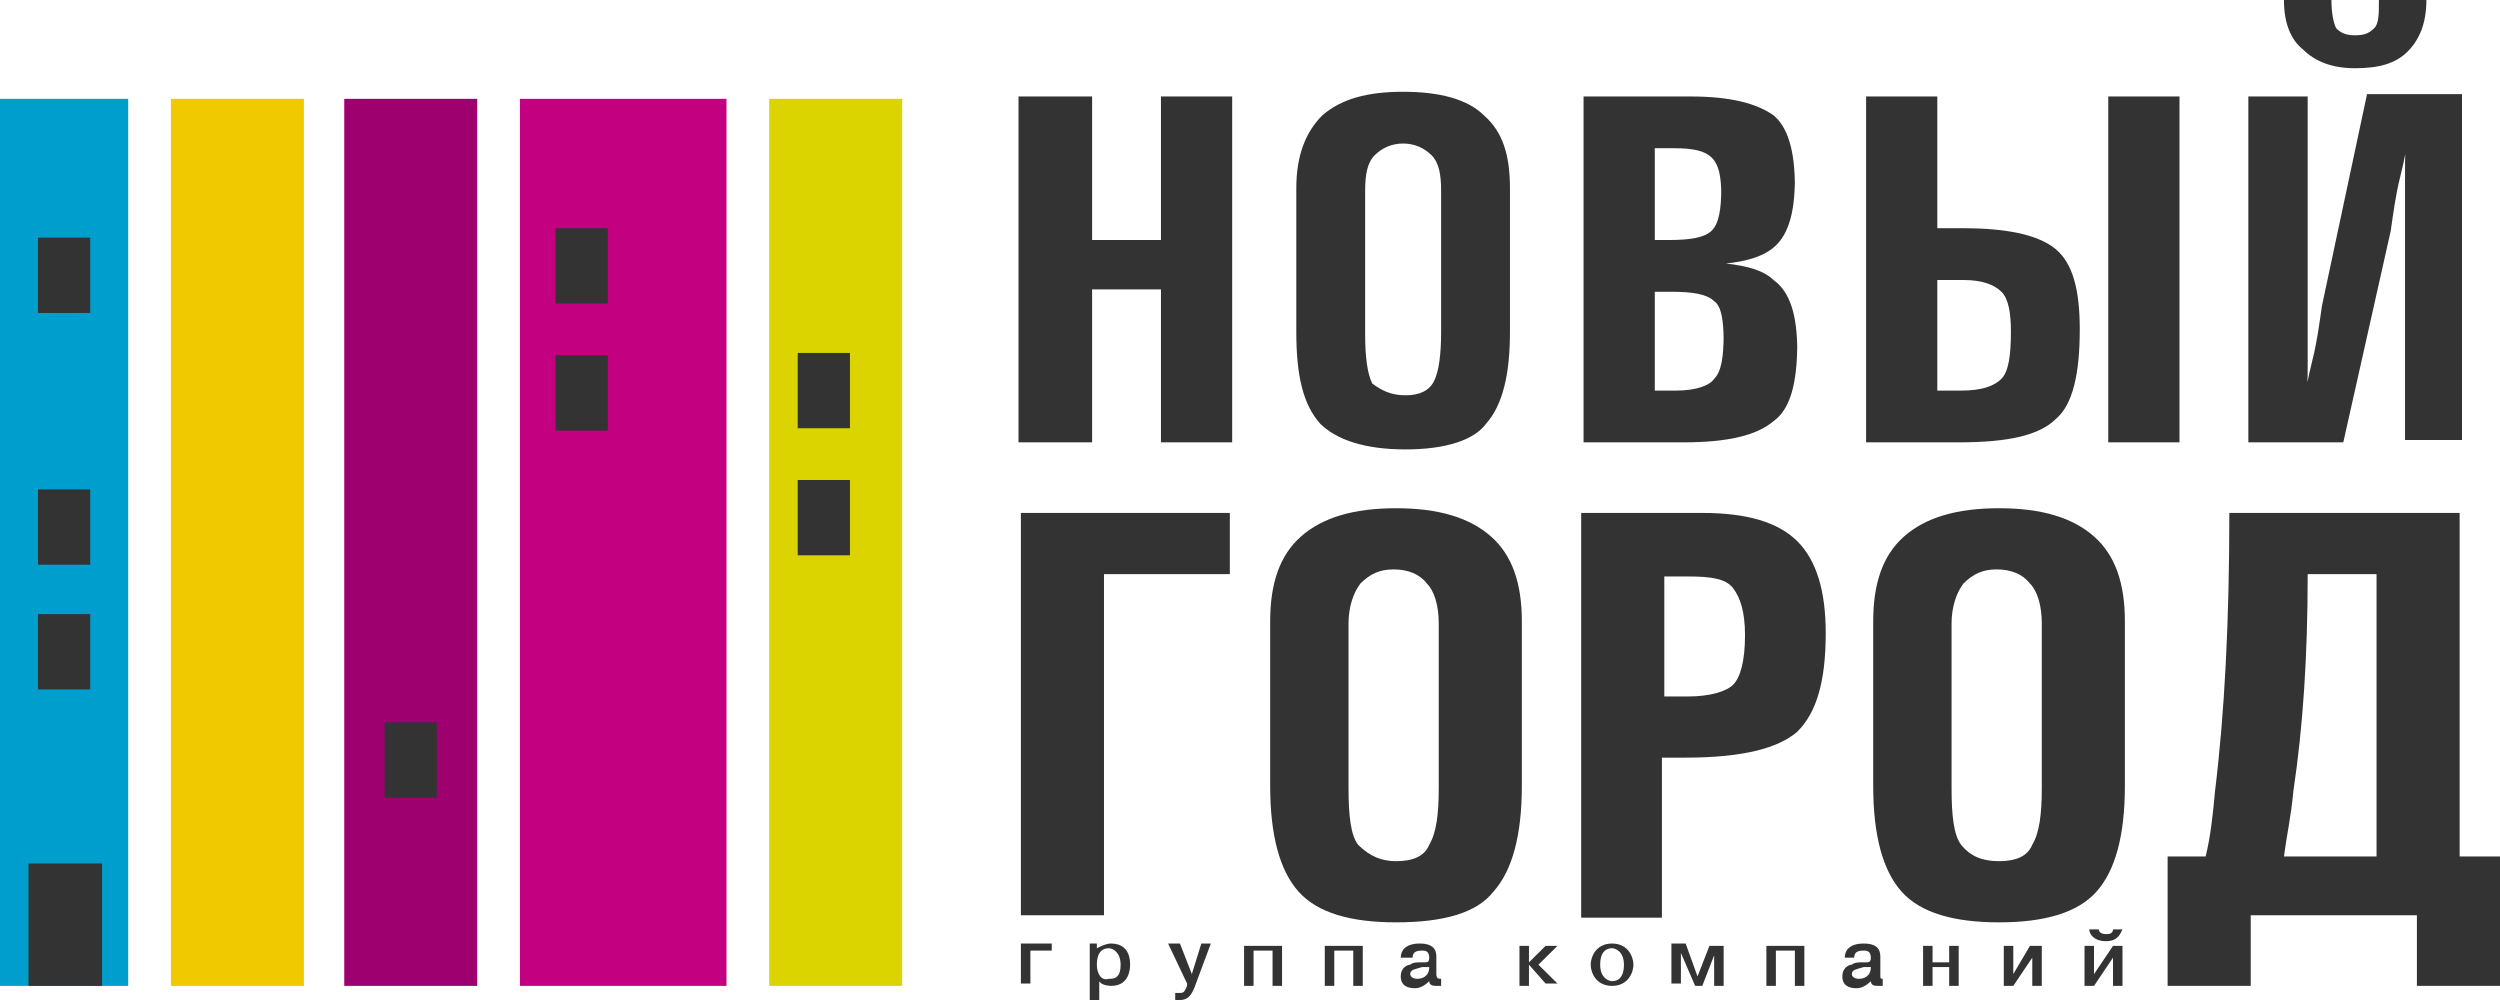 <svg width="185" height="74" viewBox="0 0 185 74" version="1.1" xmlns="http://www.w3.org/2000/svg" xmlns:xlink="http://www.w3.org/1999/xlink">
<title>logo</title>
<desc>Created using Figma</desc>
<g id="Canvas" transform="translate(-79 -66)">
<g id="logo">
<g id="Vector">
<use xlink:href="#path0_fill" transform="translate(154.546 103.609)" fill="#333"/>
</g>
<g id="Vector">
<use xlink:href="#path1_fill" transform="translate(154.546 134.776)" fill="#333"/>
</g>
<g id="Vector">
<use xlink:href="#path2_fill" transform="translate(154.37 66)" fill="#333"/>
</g>
<g id="image">
<g id="Vector">
<use xlink:href="#path3_fill" transform="translate(79 73.313)" fill="#009ECC"/>
</g>
<g id="Vector">
<use xlink:href="#path4_fill" transform="translate(91.65 73.313)" fill="#F0C900"/>
</g>
<g id="Vector">
<use xlink:href="#path4_fill" transform="translate(104.475 73.313)" fill="#9E0070"/>
</g>
<g id="Vector">
<use xlink:href="#path5_fill" transform="translate(117.476 73.313)" fill="#C20080"/>
</g>
<g id="Vector">
<use xlink:href="#path6_fill" transform="translate(135.923 73.313)" fill="#DBD400"/>
</g>
<g id="Vector">
<use xlink:href="#path7_fill" transform="translate(81.811 83.586)" fill="#333"/>
</g>
<g id="Vector">
<use xlink:href="#path8_fill" transform="translate(81.811 102.216)" fill="#333"/>
</g>
<g id="Vector">
<use xlink:href="#path9_fill" transform="translate(81.811 111.445)" fill="#333"/>
</g>
<g id="Vector">
<use xlink:href="#path10_fill" transform="translate(120.111 82.889)" fill="#333"/>
</g>
<g id="Vector">
<use xlink:href="#path11_fill" transform="translate(138.031 92.118)" fill="#333"/>
</g>
<g id="Vector">
<use xlink:href="#path12_fill" transform="translate(120.111 92.292)" fill="#333"/>
</g>
<g id="Vector">
<use xlink:href="#path13_fill" transform="translate(138.031 101.52)" fill="#333"/>
</g>
<g id="Vector">
<use xlink:href="#path14_fill" transform="translate(81.108 129.901)" fill="#333"/>
</g>
<g id="Vector">
<use xlink:href="#path15_fill" transform="translate(107.462 119.454)" fill="#333"/>
</g>
</g>
</g>
</g>
<defs>
<path id="path0_fill" d="M 100.318 4.875L 95.223 4.875C 95.223 10.969 94.872 16.193 94.169 20.894C 93.993 22.809 93.642 24.377 93.466 25.769L 100.318 25.769L 100.318 4.875ZM 89.425 0.348L 106.467 0.348L 106.467 25.769L 109.454 25.769L 109.454 35.346L 103.305 35.346L 103.305 30.122L 91.007 30.122L 91.007 35.346L 84.858 35.346L 84.858 25.769L 87.669 25.769C 88.02 24.377 88.196 22.809 88.371 20.894C 89.074 15.148 89.425 8.358 89.425 0.348ZM 72.384 26.118C 73.614 26.118 74.492 25.769 74.843 24.899C 75.37 24.028 75.546 22.635 75.546 20.72L 75.546 8.532C 75.546 7.139 75.195 6.094 74.668 5.572C 74.141 4.875 73.262 4.527 72.208 4.527C 71.154 4.527 70.451 4.875 69.748 5.572C 69.221 6.268 68.87 7.313 68.87 8.532L 68.87 20.72C 68.87 22.809 69.046 24.202 69.573 24.899C 70.275 25.769 71.154 26.118 72.384 26.118ZM 72.384 30.645C 69.046 30.645 66.586 29.948 65.18 28.381C 63.775 26.814 63.072 24.202 63.072 20.546L 63.072 8.358C 63.072 5.572 63.775 3.482 65.356 2.089C 66.937 0.696 69.221 6.64206e-07 72.384 6.64206e-07C 75.546 6.64206e-07 77.83 0.696 79.411 2.089C 80.992 3.482 81.695 5.572 81.695 8.358L 81.695 20.546C 81.695 24.202 80.992 26.814 79.587 28.381C 78.181 29.948 75.722 30.645 72.384 30.645ZM 47.612 13.929L 49.368 13.929C 50.95 13.929 52.179 13.581 52.707 13.059C 53.234 12.537 53.585 11.318 53.585 9.402C 53.585 7.661 53.234 6.616 52.707 5.92C 52.179 5.224 51.125 5.049 49.368 5.049L 47.612 5.049L 47.612 13.929ZM 41.462 30.122L 41.462 0.348L 44.449 0.348L 50.423 0.348C 53.761 0.348 56.045 1.045 57.45 2.438C 58.856 3.831 59.558 6.094 59.558 9.228C 59.558 12.885 58.856 15.148 57.45 16.541C 56.045 17.76 53.409 18.456 49.193 18.456L 47.436 18.456L 47.436 30.297L 44.449 30.297L 41.462 30.297L 41.462 30.122ZM 27.759 26.118C 28.989 26.118 29.867 25.769 30.218 24.899C 30.745 24.028 30.921 22.635 30.921 20.72L 30.921 8.532C 30.921 7.139 30.57 6.094 30.043 5.572C 29.516 4.875 28.637 4.527 27.583 4.527C 26.529 4.527 25.826 4.875 25.123 5.572C 24.596 6.268 24.245 7.313 24.245 8.532L 24.245 20.72C 24.245 22.809 24.421 24.202 24.948 24.899C 25.826 25.769 26.705 26.118 27.759 26.118ZM 27.759 30.645C 24.421 30.645 21.961 29.948 20.556 28.381C 19.15 26.814 18.447 24.202 18.447 20.546L 18.447 8.358C 18.447 5.572 19.15 3.482 20.731 2.089C 22.312 0.696 24.596 6.64206e-07 27.759 6.64206e-07C 30.921 6.64206e-07 33.205 0.696 34.786 2.089C 36.367 3.482 37.07 5.572 37.07 8.358L 37.07 20.546C 37.07 24.202 36.367 26.814 34.962 28.381C 33.732 29.948 31.273 30.645 27.759 30.645ZM 6.149 30.122L 3.162 30.122L 0 30.122L 0 0.348L 15.461 0.348L 15.461 2.612L 15.461 4.875L 6.149 4.875L 6.149 30.122Z"/>
<path id="path1_fill" d="M 79.06 0C 79.06 0.348 79.411 0.871 80.29 0.871C 81.168 0.871 81.344 0.348 81.519 0L 80.817 0C 80.817 0.348 80.465 0.348 80.29 0.348C 79.938 0.348 79.763 0.174 79.763 0L 79.06 0ZM 79.411 3.308L 79.411 1.219L 78.709 1.219L 78.709 4.179L 79.411 4.179L 80.817 2.089L 80.817 4.179L 81.519 4.179L 81.519 1.219L 80.817 1.219L 79.411 3.308ZM 73.438 3.308L 73.438 1.219L 72.735 1.219L 72.735 4.179L 73.438 4.179L 74.843 2.089L 74.843 4.179L 75.546 4.179L 75.546 1.219L 74.668 1.219L 73.438 3.308ZM 67.464 2.786L 68.694 2.786L 68.694 4.179L 69.397 4.179L 69.397 1.219L 68.694 1.219L 68.694 2.438L 67.464 2.438L 67.464 1.219L 66.762 1.219L 66.762 4.179L 67.464 4.179L 67.464 2.786ZM 62.897 2.786C 62.897 3.482 62.369 3.656 62.018 3.656C 61.667 3.656 61.491 3.482 61.491 3.308C 61.491 2.96 61.842 2.96 62.369 2.786C 62.721 2.786 62.897 2.786 62.897 2.786ZM 61.667 2.089C 61.667 1.741 61.842 1.567 62.369 1.567C 62.545 1.567 62.897 1.567 62.897 2.089C 62.897 2.438 62.721 2.438 62.545 2.438C 62.369 2.438 62.369 2.438 62.194 2.438C 62.018 2.438 61.667 2.438 61.491 2.612C 61.315 2.612 60.788 2.786 60.788 3.482C 60.788 3.656 60.788 4.353 61.842 4.353C 62.194 4.353 62.545 4.179 62.897 3.831C 62.897 4.179 63.248 4.179 63.423 4.179C 63.423 4.179 63.599 4.179 63.775 4.179L 63.775 3.656C 63.599 3.656 63.599 3.656 63.599 3.308L 63.599 2.089C 63.599 1.741 63.599 1.045 62.369 1.045C 61.315 1.045 60.964 1.567 60.964 2.089L 61.667 2.089ZM 55.869 1.567L 57.275 1.567L 57.275 4.179L 57.977 4.179L 57.977 1.219L 55.166 1.219L 55.166 4.179L 55.869 4.179L 55.869 1.567ZM 49.895 4.179L 50.423 4.179L 51.301 1.915L 51.301 2.089L 51.301 4.179L 52.004 4.179L 52.004 1.219L 50.95 1.219L 50.071 3.482L 49.193 1.045L 48.139 1.045L 48.139 4.005L 48.841 4.005L 48.841 1.915L 48.841 1.741L 49.895 4.179ZM 42.868 2.612C 42.868 1.567 43.395 1.393 43.746 1.393C 43.922 1.393 44.625 1.567 44.625 2.612C 44.625 3.656 44.098 3.831 43.746 3.831C 43.571 3.831 42.868 3.656 42.868 2.612ZM 42.165 2.612C 42.165 3.134 42.517 4.179 43.746 4.179C 44.976 4.179 45.328 3.134 45.328 2.612C 45.328 2.089 44.976 1.045 43.746 1.045C 42.517 1.045 42.165 2.089 42.165 2.612ZM 37.597 2.438L 37.597 1.219L 36.895 1.219L 36.895 4.179L 37.597 4.179L 37.597 2.612L 38.827 4.005L 39.706 4.005L 38.3 2.612L 39.706 1.219L 38.827 1.219L 37.597 2.438ZM 30.218 2.786C 30.218 3.482 29.691 3.656 29.34 3.656C 28.989 3.656 28.813 3.482 28.813 3.308C 28.813 2.96 29.164 2.96 29.691 2.786C 30.043 2.786 30.218 2.786 30.218 2.786ZM 28.989 2.089C 28.989 1.741 29.164 1.567 29.691 1.567C 29.867 1.567 30.218 1.567 30.218 2.089C 30.218 2.438 30.043 2.438 29.867 2.438C 29.691 2.438 29.691 2.438 29.516 2.438C 29.34 2.438 28.989 2.438 28.813 2.612C 28.637 2.612 28.11 2.786 28.11 3.482C 28.11 3.656 28.11 4.353 29.164 4.353C 29.516 4.353 29.867 4.179 30.218 3.831C 30.218 4.179 30.57 4.179 30.745 4.179C 30.745 4.179 30.921 4.179 31.097 4.179L 31.097 3.656C 30.921 3.656 30.745 3.656 30.745 3.308L 30.745 2.089C 30.745 1.741 30.745 1.045 29.516 1.045C 28.462 1.045 28.11 1.567 28.11 2.089L 28.989 2.089ZM 23.191 1.567L 24.596 1.567L 24.596 4.179L 25.299 4.179L 25.299 1.219L 22.488 1.219L 22.488 4.179L 23.191 4.179L 23.191 1.567ZM 17.218 1.567L 18.623 1.567L 18.623 4.179L 19.326 4.179L 19.326 1.219L 16.515 1.219L 16.515 4.179L 17.218 4.179L 17.218 1.567ZM 11.244 5.224C 11.42 5.224 11.595 5.224 11.771 5.224C 12.474 5.224 12.65 4.701 12.825 4.353L 14.055 1.045L 13.352 1.045L 12.65 3.308L 11.771 1.045L 10.893 1.045L 12.298 4.005L 12.298 4.179C 12.123 4.527 12.123 4.701 11.771 4.701C 11.595 4.701 11.595 4.701 11.42 4.701L 11.42 5.224L 11.244 5.224ZM 5.622 2.612C 5.622 1.567 6.149 1.393 6.5 1.393C 6.852 1.393 7.379 1.741 7.379 2.612C 7.379 3.656 6.852 3.656 6.5 3.656C 5.973 3.831 5.622 3.308 5.622 2.612ZM 5.095 1.045L 5.095 5.224L 5.798 5.224L 5.798 3.831C 5.973 4.179 6.676 4.179 6.676 4.179C 7.906 4.179 8.082 3.134 8.082 2.612C 8.082 1.393 7.379 1.045 6.676 1.045C 6.325 1.045 5.973 1.219 5.622 1.393L 5.622 1.045L 5.095 1.045ZM 0.703 1.567L 2.284 1.567L 2.284 1.045L 0 1.045L 0 4.005L 0.703 4.005L 0.703 1.567Z"/>
<path id="path2_fill" d="M 98.913 5.049C 97.156 5.049 95.926 4.527 95.047 3.656C 94.169 2.96 93.642 1.741 93.642 0L 97.156 0C 97.156 1.045 97.331 1.741 97.507 2.089C 97.859 2.438 98.21 2.612 98.913 2.612C 99.615 2.612 99.967 2.438 100.318 2.089C 100.67 1.741 100.67 1.045 100.67 0L 104.183 0C 104.183 1.741 103.656 2.96 102.778 3.831C 101.899 4.701 100.67 5.049 98.913 5.049ZM 98.034 32.734L 94.52 32.734L 91.007 32.734L 91.007 7.139L 93.291 7.139L 95.399 7.139L 95.399 22.635C 95.399 23.854 95.399 25.247 95.399 26.64C 95.399 28.207 95.399 29.078 95.223 29.426C 95.223 29.078 95.399 28.033 95.75 26.64C 96.102 25.247 96.277 23.854 96.453 22.635L 99.791 6.965L 103.305 6.965L 106.819 6.965L 106.819 32.56L 104.71 32.56L 102.602 32.56L 102.602 17.238C 102.602 16.019 102.602 14.626 102.602 13.059C 102.602 11.492 102.602 10.621 102.778 10.273C 102.778 10.621 102.602 11.666 102.251 13.059C 101.899 14.452 101.724 15.845 101.548 17.064L 98.034 32.734ZM 80.641 32.734L 80.641 7.139L 83.276 7.139L 85.912 7.139L 85.912 32.734L 83.276 32.734L 80.641 32.734ZM 67.991 20.72L 67.991 28.904L 69.748 28.904C 71.329 28.904 72.208 28.555 72.735 28.033C 73.262 27.511 73.438 26.292 73.438 24.551C 73.438 23.158 73.262 22.113 72.735 21.591C 72.208 21.068 71.329 20.72 69.924 20.72L 67.991 20.72ZM 62.721 32.734L 62.721 7.139L 65.356 7.139L 67.991 7.139L 67.991 16.889L 69.924 16.889C 73.262 16.889 75.546 17.412 76.776 18.456C 78.006 19.501 78.533 21.416 78.533 24.377C 78.533 27.685 78.006 29.948 76.776 30.993C 75.546 32.212 73.262 32.734 69.573 32.734L 65.356 32.734L 62.721 32.734ZM 47.084 21.591L 47.084 28.904L 48.666 28.904C 50.071 28.904 51.125 28.555 51.477 28.033C 52.004 27.511 52.179 26.466 52.179 24.725L 52.179 25.247C 52.179 23.68 52.004 22.635 51.477 22.287C 50.95 21.765 49.895 21.591 48.314 21.591L 47.084 21.591ZM 47.084 10.969L 47.084 17.76L 48.139 17.76C 49.72 17.76 50.774 17.586 51.301 17.064C 51.828 16.541 52.004 15.496 52.004 13.929L 52.004 14.452C 52.004 13.059 51.828 12.188 51.301 11.666C 50.774 11.143 49.895 10.969 48.49 10.969L 47.084 10.969ZM 41.814 32.734L 41.814 7.139L 44.449 7.139L 49.72 7.139C 52.706 7.139 54.639 7.661 55.869 8.532C 56.923 9.402 57.45 11.143 57.45 13.755L 57.45 13.233C 57.45 15.845 56.923 17.586 55.693 18.456C 54.99 18.979 53.936 19.327 52.355 19.501C 53.936 19.675 55.166 20.023 55.869 20.72C 57.099 21.591 57.626 23.332 57.626 25.944L 57.626 25.421C 57.626 28.381 57.099 30.297 55.869 31.167C 54.639 32.212 52.531 32.734 49.193 32.734L 44.449 32.734L 41.814 32.734ZM 28.637 29.252C 29.691 29.252 30.394 28.904 30.745 28.207C 31.097 27.511 31.273 26.292 31.273 24.551L 31.273 14.104C 31.273 12.885 31.097 12.014 30.57 11.492C 30.043 10.969 29.34 10.621 28.462 10.621C 27.583 10.621 26.88 10.969 26.353 11.492C 25.826 12.014 25.651 12.885 25.651 14.104L 25.651 24.725C 25.651 26.466 25.826 27.685 26.178 28.381C 26.88 28.904 27.583 29.252 28.637 29.252ZM 28.637 33.257C 25.651 33.257 23.542 32.56 22.312 31.341C 21.083 29.948 20.556 27.859 20.556 24.551L 20.556 13.929C 20.556 11.492 21.258 9.751 22.488 8.532C 23.894 7.313 25.826 6.791 28.462 6.791C 31.097 6.791 33.205 7.313 34.435 8.532C 35.84 9.751 36.367 11.492 36.367 13.929L 36.367 24.551C 36.367 27.685 35.84 29.948 34.611 31.341C 33.732 32.56 31.624 33.257 28.637 33.257ZM 2.68079e-06 32.734L 2.68079e-06 7.139L 2.635 7.139L 5.446 7.139L 5.446 17.76L 10.541 17.76L 10.541 7.139L 13.177 7.139L 15.812 7.139L 15.812 32.734L 13.177 32.734L 10.541 32.734L 10.541 21.416L 5.446 21.416L 5.446 32.734L 2.811 32.734L 2.68079e-06 32.734Z"/>
<path id="path3_fill" d="M 9.487 0L 0 0L 0 65.642L 9.487 65.642L 9.487 0Z"/>
<path id="path4_fill" d="M 9.839 0L 0 0L 0 65.642L 9.839 65.642L 9.839 0Z"/>
<path id="path5_fill" d="M 15.285 0L 0 0L 0 65.642L 15.285 65.642L 15.285 0Z"/>
<path id="path6_fill" d="M 9.839 0L 2.68079e-06 0L 2.68079e-06 65.642L 9.839 65.642L 9.839 0Z"/>
<path id="path7_fill" d="M 3.865 0L 0 0L 0 5.572L 3.865 5.572L 3.865 0Z"/>
<path id="path8_fill" d="M 3.865 0L 0 0L 0 5.572L 3.865 5.572L 3.865 0Z"/>
<path id="path9_fill" d="M 3.865 0L 0 0L 0 5.572L 3.865 5.572L 3.865 0Z"/>
<path id="path10_fill" d="M 3.865 0L 0 0L 0 5.572L 3.865 5.572L 3.865 0Z"/>
<path id="path11_fill" d="M 3.865 0L -2.68079e-06 0L -2.68079e-06 5.572L 3.865 5.572L 3.865 0Z"/>
<path id="path12_fill" d="M 3.865 0L 0 0L 0 5.572L 3.865 5.572L 3.865 0Z"/>
<path id="path13_fill" d="M 3.865 0L -2.68079e-06 0L -2.68079e-06 5.572L 3.865 5.572L 3.865 0Z"/>
<path id="path14_fill" d="M 5.446 0L 0 0L 0 9.054L 5.446 9.054L 5.446 0Z"/>
<path id="path15_fill" d="M 3.865 0L 0 0L 0 5.572L 3.865 5.572L 3.865 0Z"/>
</defs>
</svg>
